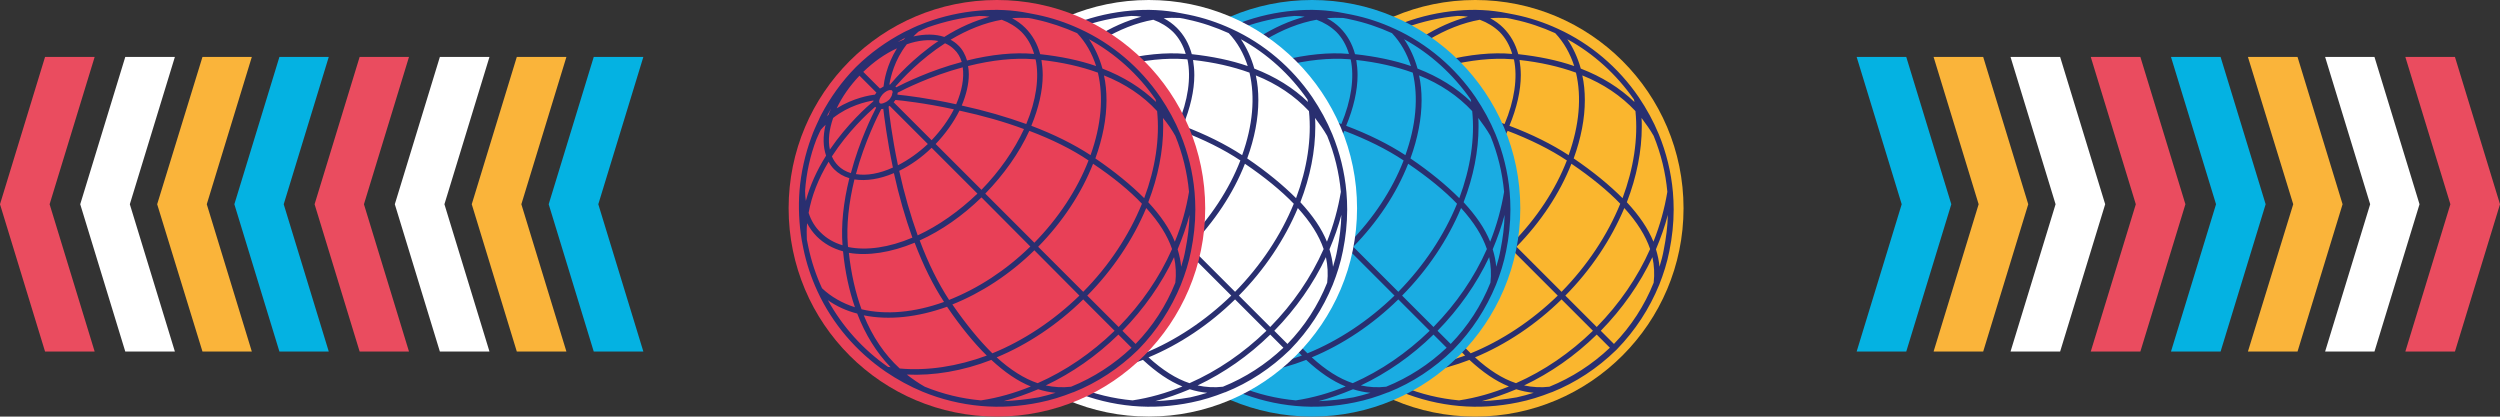 <?xml version="1.0" encoding="utf-8"?>
<!-- Generator: Adobe Illustrator 26.0.1, SVG Export Plug-In . SVG Version: 6.00 Build 0)  -->
<svg version="1.1" id="Layer_1" xmlns="http://www.w3.org/2000/svg" xmlns:xlink="http://www.w3.org/1999/xlink" x="0px" y="0px"
	 viewBox="0 0 987.8 164.6" style="enable-background:new 0 0 987.8 164.6;" xml:space="preserve">
<rect x="0" y="0" width="987.8" height="164.6" fill="#333333" stroke="none"/>
<style type="text/css">
	.st0{fill:#FAB62E;}
	.st1{fill:#292F70;}
	.st2{fill:#1AACE2;}
	.st3{fill:#FFFFFF;}
	.st4{fill:#E84057;}
	.st5{fill:#04B2E2;}
	.st6{fill:#FAB43A;}
	.st7{fill:#EA4C5F;}
</style>
<g>
	<g>
		<path class="st0" d="M582.9,164.6c-45.4,0-82.3-36.8-82.3-82.3c0-45.4,36.8-82.3,82.3-82.3c45.4,0,82.3,36.8,82.3,82.3
			C665.2,127.7,628.3,164.6,582.9,164.6"/>
		<path class="st1" d="M575.9,4.2c-7.2,0.6-14.3,2.2-21.1,4.7c-1.1,0.4-2.2,0.9-3.3,1.3l0.1,0.2c0,0,0,0,0,0l-0.1-0.2
			c-1.2,0.5-2.4,1.1-3.6,1.7h0l0,0c0,0,0,0,0,0h0l-0.7,0.3l0.5,1l-0.5-1l-1.2,0.6c-6.8,3.6-13.1,8.1-18.6,13.5l0,0
			c-0.1,0.1-0.1,0.1-0.2,0.2c-0.1,0.1-0.1,0.1-0.2,0.2l0,0c-5.4,5.5-9.9,11.8-13.5,18.6h0c-0.2,0.4-0.4,0.8-0.6,1.2l1,0.5l-1-0.5
			l-0.3,0.7l1,0.5l-1-0.5c-0.6,1.2-1.1,2.4-1.7,3.7c-0.5,1.1-0.9,2.2-1.3,3.3l1,0.4l-1-0.4c-2.5,6.8-4.1,13.9-4.7,21.1
			c-0.5,6.5-0.2,13.2,0.9,19.7l1.1-0.2l-1.1,0.2c0.2,1,0.4,2.1,0.6,3.1c1.2,5.9,3.1,11.6,5.6,17l0.9-0.4l-0.9,0.4
			c5.9,12.8,15.3,23.8,27,31.8l0.6-0.9l-0.6,0.9c4.6,3.1,9.5,5.8,14.6,7.9c7.3,3,15.1,4.9,22.9,5.6l0.1-1.1l-0.1,1.1
			c7.8,0.7,15.6,0.2,23.3-1.4c4.5-0.9,8.9-2.3,13.2-4l0,0l0,0c0,0,0.1,0,0.1,0l-0.2-0.6v0l0.2,0.6c9.5-3.8,18.1-9.5,25.5-16.7l0,0
			c0.1-0.1,0.2-0.2,0.2-0.2c0,0,0.1-0.1,0.1-0.1l0,0c7.2-7.4,12.8-16,16.7-25.5l-0.8-0.3h0l0.8,0.3c1.7-4.3,3.1-8.7,4-13.3
			c1.1-5.4,1.7-10.9,1.7-16.4c0-2.3-0.1-4.6-0.3-6.9c-0.7-7.9-2.6-15.6-5.6-22.9l-1,0.4l1-0.4c-2.1-5.1-4.8-10-7.9-14.6l-0.9,0.6
			l0.9-0.6c-8-11.7-19-21.1-31.9-27v0c-5.4-2.5-11.1-4.4-17-5.6c-1-0.2-2.1-0.4-3.1-0.6l-0.2,1.1l0.2-1.1
			C589,3.9,582.4,3.6,575.9,4.2 M653.4,53.7c2.9,7.1,4.7,14.5,5.4,22.1c-1.1,6.6-2.9,13.2-5.5,19.7c-2.1-5.2-5.6-10.3-10.5-15.6
			c3.9-10.1,5.9-20.3,5.9-29.9c0-1.1,0-2.3-0.1-3.4C650.3,48.9,652,51.2,653.4,53.7 M544.5,145.6c-6-5.5-10.8-12.6-14.2-21
			c9.9,2,21.2,0.8,32.9-3.4c5.3,7.8,10.6,14.3,15.7,19.3C567.1,144.8,555.3,146.6,544.5,145.6 M507.3,84.2L507.3,84.2z M508.4,84.1
			c1.2-6.7,3.8-13.4,7.9-20.2c0.6,1.1,1.3,2.1,2.2,3c1.6,1.6,3.6,2.8,6,3.5c-2.4,9.7-3.3,18.6-2.7,26.5l0,0c-3.4-1-6.3-2.7-8.6-5
			C511.1,89.8,509.5,87.2,508.4,84.1 M597.5,23.4c0.2,0,0.4,0,0.7,0.1c1.5,7.2,0.2,16.2-3.7,25.5c-7.8-2.8-16.3-5.3-25.5-7.3
			c1.8-4.3,2.8-8.5,2.8-12.3c0-1.1-0.1-2.2-0.3-3.3C581,23.7,589.7,22.8,597.5,23.4 M640.2,80.5C635.1,93,627.1,105,617,115.3
			l-17.8-17.8c9.6-9.8,17.1-21.1,21.7-32.8C628.7,70,635.2,75.3,640.2,80.5 M524.1,97.6l-0.1-0.8c-0.6-7.7,0.3-16.4,2.6-25.9
			c4.6,0.7,10-0.1,15.6-2.5c2,9.1,4.5,17.7,7.3,25.5C540.3,97.8,531.3,99.1,524.1,97.6 M517.7,61.8c6.4-9.9,14.1-17,17.1-19.6
			c0,0,0,0.1,0.1,0.1c0,0,0,0,0,0c0,0,0,0,0,0c0,0,0,0,0.1,0.1c0,0,0.1,0.1,0.2,0.1c-1.6,3.1-6.7,13.4-10,25.9c-2-0.6-3.7-1.6-5-2.9
			C519.1,64.4,518.2,63.2,517.7,61.8 M559.7,16.2c-10.1,6.8-17.1,14.8-19.1,17.2c-0.1,0-0.2,0-0.3,0c0.5-2.9,2-9.7,6.9-15.9
			C551.8,15.9,556.1,15.5,559.7,16.2 M593.6,51c-3.9,8.4-9.7,16.7-16.8,24l-18.1-18.1c3.9-4.1,7.1-8.6,9.4-13.2
			C577.2,45.7,585.8,48.1,593.6,51 M527.2,68.8c3.4-12.7,8.7-23.2,10-25.7c0,0,0.1,0,0.1,0c0.2,0,0.4,0,0.6-0.1c0,0,0.1,0,0.1,0
			c0.4,3.3,1.5,12.3,3.8,23.2C536.5,68.6,531.4,69.5,527.2,68.8 M541.5,37.1c0,0,0,0.1,0,0.2c-0.1,0.2-0.1,0.4-0.2,0.6
			c0,0.1-0.1,0.1-0.1,0.2c-0.1,0.2-0.3,0.4-0.4,0.7c0,0,0,0,0,0c-0.2,0.3-0.4,0.5-0.6,0.7c-0.1,0.1-0.2,0.2-0.3,0.2
			c-0.1,0.1-0.3,0.3-0.4,0.4c0,0,0,0-0.1,0c-0.2,0.1-0.3,0.2-0.5,0.3c0,0-0.1,0-0.1,0c-0.1,0.1-0.3,0.2-0.4,0.2
			c-0.1,0-0.1,0-0.2,0.1c-0.1,0-0.2,0.1-0.3,0.1c-0.1,0-0.2,0-0.3,0.1c0,0-0.1,0-0.1,0c-0.4,0.1-0.8,0-0.9-0.2c0,0,0,0,0,0
			c-0.1-0.1-0.1-0.2-0.2-0.3c0,0,0-0.1,0-0.1c0-0.2,0-0.4,0-0.6c0,0,0,0,0,0c0.1-0.5,0.3-1,0.7-1.6c0,0,0-0.1,0.1-0.1
			c0.2-0.3,0.4-0.6,0.7-0.9v0c0.3-0.3,0.6-0.5,0.8-0.7c0.1,0,0.1-0.1,0.2-0.1c0.5-0.4,1.1-0.6,1.5-0.7c0,0,0.1,0,0.1,0
			c0.2,0,0.4,0,0.5,0c0,0,0.1,0,0.1,0c0.2,0,0.3,0.1,0.4,0.2c0.1,0.1,0.2,0.4,0.2,0.7C541.5,36.7,541.5,36.9,541.5,37.1 M565.9,43.2
			c-2.2,4.3-5.2,8.4-8.8,12.2l-15-15c0.2-0.2,0.3-0.4,0.5-0.6c0.1-0.1,0.1-0.2,0.2-0.3C545.2,39.7,554.4,40.7,565.9,43.2 M540.2,42
			c0.1-0.1,0.2-0.1,0.3-0.2l15.1,15.1c-3.6,3.4-7.7,6.3-11.8,8.4c-2.4-11.5-3.5-20.7-3.7-23.1C540.1,42.1,540.1,42.1,540.2,42
			 M544.2,67.5c4.5-2.2,8.9-5.3,12.8-9.1l18.1,18.1c-7.3,7-15.4,12.7-23.6,16.5C548.7,85.2,546.3,76.6,544.2,67.5 M543.6,37.4
			c0-0.1,0-0.1,0-0.2c0-0.2,0.1-0.4,0.1-0.6c2.5-1.3,13-6.6,25.7-10c0.6,4.2-0.3,9.3-2.6,14.6C555.8,38.8,546.9,37.7,543.6,37.4
			 M538,34.2c-0.3,0.1-0.5,0.3-0.8,0.5c0,0,0,0-0.1,0c-0.2,0.1-0.3,0.2-0.5,0.3l-6.6-6.6c4.1-4,8.7-7.2,13.3-9.3
			C539.3,25.7,538.3,32.2,538,34.2 M535.3,36.6c0,0-0.1,0.1-0.1,0.1c-0.2,0.2-0.3,0.5-0.5,0.7c-2,0.2-8.5,1.3-15.1,5.4
			c2.1-4.5,5.2-8.9,9-12.9L535.3,36.6z M552.3,95c8.6-3.9,16.9-9.7,24.4-17l19.3,19.4c-9.6,9.4-20.7,16.6-32.1,21.1
			C559.6,111.9,555.7,104.1,552.3,95 M565.2,120.3c11.5-4.6,22.7-11.9,32.4-21.4l17.9,17.9c-10.2,9.9-22.1,17.8-34.4,22.8
			C575.9,134.6,570.6,128.1,565.2,120.3 M619.1,63.4c-4.5,11.6-11.9,22.8-21.4,32.5l-19.4-19.4c7.4-7.6,13.4-16.1,17.4-24.8
			C604.6,55.1,612.5,59,619.1,63.4 M568.9,24.5c-12.5,3.3-22.8,8.4-25.9,10c-0.1-0.1-0.1-0.2-0.2-0.2c0,0,0,0,0,0h0
			c0,0-0.1,0-0.1-0.1c2.6-3,9.7-10.7,19.6-17.1c1.4,0.6,2.6,1.4,3.6,2.4C567.4,20.8,568.3,22.5,568.9,24.5 M545.9,15.7
			c-0.8,0.3-1.6,0.6-2.3,0.9c1-0.6,2-1.1,3-1.7C546.3,15.2,546.1,15.5,545.9,15.7 M516.3,45.3c-0.2,0.2-0.5,0.4-0.7,0.6
			c0.5-1,1.1-2,1.7-3C516.9,43.8,516.6,44.5,516.3,45.3 M518.1,46.6c6.2-4.9,13-6.4,15.9-6.9c0,0.1,0,0.2,0,0.3
			c-2.4,2-10.3,9-17.2,19.1C516.1,55.5,516.5,51.2,518.1,46.6 M550.3,95.9c3.4,9,7.3,16.8,11.6,23.4c-11.7,4.2-22.9,5.2-32.6,2.9
			c-2.4-6.6-4.1-14.1-5-22.3C531.8,101.2,540.9,99.8,550.3,95.9 M582.8,141.2c12.3-5.1,24.1-13,34.2-22.9l12.4,12.4
			c-9.1,8.8-19.3,15.8-30.4,20.7C593.6,149.6,588.3,146.2,582.8,141.2 M602.2,152.3c10.5-5,20.1-11.7,28.7-20.1l5.2,5.2
			c-7,6.6-15,11.8-23.9,15.4C608.8,153.2,605.5,153,602.2,152.3 M618.5,116.8c10.1-10.2,18.1-22.2,23.3-34.6
			c5,5.5,8.4,10.9,10.2,16.2c-5,11.3-12.1,21.6-21.1,30.8L618.5,116.8z M647.2,43.4L647.2,43.4L647.2,43.4z M646.2,43.9
			c1.1,10.8-0.7,22.6-5.1,34.4c-5.1-5.1-11.5-10.4-19.3-15.7c2.9-8,4.4-15.8,4.4-23c0-3.4-0.3-6.7-1-9.8
			C633.5,33.1,640.6,37.9,646.2,43.9 M622.7,28.7c2.3,9.7,1.3,20.9-2.9,32.6c-6.6-4.3-14.4-8.2-23.4-11.6c2.9-7,4.5-13.9,4.5-20
			c0-2.1-0.2-4.1-0.5-6C608.6,24.6,616.1,26.3,622.7,28.7 M571,23.9c-0.7-2.3-1.8-4.4-3.5-6c-0.9-0.9-1.9-1.6-3-2.2
			c6.7-4,13.5-6.7,20.2-7.9c3,1.1,5.6,2.7,7.8,4.8c2.3,2.3,4,5.3,5,8.7c0,0,0,0,0,0C589.7,20.6,580.7,21.5,571,23.9 M576,6.3
			c1.4,0,2.7,0.1,4,0.3c-5.9,1.6-11.9,4.2-17.9,8c-3.5-1.2-7.7-1.2-12.2-0.2c0.6-0.6,1.3-1.3,2-1.9c1.2-0.6,2.4-1.2,3.7-1.7
			C562.1,8.5,569,6.9,576,6.3 M548.3,13C548.3,13,548.3,13,548.3,13l-0.1-0.1L548.3,13z M546.8,14.6
			C546.8,14.6,546.8,14.6,546.8,14.6l-0.4-0.8L546.8,14.6z M515.2,46.3C515.2,46.3,515.2,46.3,515.2,46.3l-0.8-0.4L515.2,46.3z
			 M511.5,55c0.5-1.2,1.1-2.4,1.7-3.7c0.6-0.7,1.2-1.3,1.9-2c-1.1,4.6-1,8.7,0.2,12.2c-3.7,5.9-6.4,11.9-8,17.9
			c-0.2-1.3-0.3-2.6-0.3-4C507.5,68.4,509.1,61.5,511.5,55 M508.3,97.6c-0.2-1-0.4-2-0.6-3c-0.1-2.1-0.1-4.3,0.1-6.4
			c1,1.9,2.3,3.7,3.8,5.2c2.8,2.8,6.3,4.8,10.4,5.9c0.8,8.1,2.4,15.5,4.7,22.1c-5-1.6-9.4-4.1-13-7.5
			C511.4,108.7,509.5,103.3,508.3,97.6 M516.1,118.6c3.4,2.4,7.3,4.2,11.6,5.3c3.2,8.3,7.6,15.4,13.2,21.2c-0.3-0.1-0.7-0.1-1-0.1
			C530,138.1,521.8,129.1,516.1,118.6 M554.3,152.8c-2.5-1.4-4.9-3.1-7.1-4.8c10.6,0.5,22.1-1.4,33.4-5.8
			c5.3,4.9,10.4,8.4,15.6,10.5c-6.4,2.6-13,4.5-19.7,5.5C568.9,157.5,561.4,155.7,554.3,152.8 M585.5,158.5
			c4.6-1.2,9.1-2.8,13.6-4.7c2.3,0.7,4.5,1.2,6.9,1.4c-2.2,0.7-4.5,1.3-6.7,1.8C594.7,157.8,590.1,158.3,585.5,158.5 M637.7,135.9
			l-5.2-5.2c8.5-8.7,15.4-18.5,20.4-29.1c0.7,3.3,0.9,6.6,0.5,10.1C649.8,120.7,644.5,128.9,637.7,135.9 M655.7,105.4
			c-0.2-2.3-0.7-4.6-1.4-6.9c1.9-4.5,3.5-9,4.7-13.6c-0.1,4.6-0.7,9.2-1.6,13.7C657,100.9,656.4,103.2,655.7,105.4 M645.6,39.3
			c0.1,0.3,0.1,0.7,0.2,1c-5.8-5.6-12.9-10-21.2-13.2c-1.2-4.3-3-8.2-5.3-11.6C629.7,21.2,638.7,29.4,645.6,39.3 M614.5,13.1
			c3.4,3.6,5.9,8,7.5,13c-6.6-2.3-14-3.8-22.1-4.7c-1.1-4.1-3.1-7.6-5.9-10.4c-1.5-1.5-3.3-2.8-5.2-3.8c2.1-0.2,4.3-0.2,6.4-0.1
			c1,0.2,2,0.3,3,0.6C603.9,8.9,609.4,10.8,614.5,13.1"/>
		<path class="st2" d="M518.4,164.6c-45.4,0-82.3-36.8-82.3-82.3c0-45.4,36.8-82.3,82.3-82.3c45.4,0,82.3,36.8,82.3,82.3
			C600.7,127.7,563.8,164.6,518.4,164.6"/>
		<path class="st1" d="M511.4,4.2c-7.2,0.6-14.3,2.2-21.1,4.7c-1.1,0.4-2.2,0.9-3.3,1.3l0.1,0.2c0,0,0,0,0,0l-0.1-0.2
			c-1.2,0.5-2.4,1.1-3.6,1.7h0l0,0c0,0,0,0,0,0h0l-0.7,0.3l0.5,1l-0.5-1l-1.2,0.6h0c-6.8,3.6-13.1,8.1-18.6,13.5l0,0
			c-0.1,0.1-0.1,0.1-0.2,0.2c-0.1,0.1-0.1,0.1-0.2,0.2l0,0c-5.4,5.5-9.9,11.8-13.5,18.6h0c-0.2,0.4-0.4,0.8-0.6,1.2l1,0.5l-1-0.5
			l-0.3,0.7l1,0.5l-1-0.5c-0.6,1.2-1.1,2.4-1.7,3.7c-0.5,1.1-0.9,2.2-1.3,3.3l1,0.4l-1-0.4c-2.5,6.8-4.1,13.9-4.7,21.1
			c-0.5,6.5-0.2,13.2,0.9,19.7l1.1-0.2l-1.1,0.2c0.2,1,0.4,2.1,0.6,3.1c1.2,5.9,3.1,11.6,5.6,17l0.9-0.4l-0.9,0.4
			c5.9,12.8,15.3,23.8,27,31.8l0.6-0.9l-0.6,0.9c4.6,3.1,9.5,5.8,14.6,7.9c7.3,3,15.1,4.9,22.9,5.6l0.1-1.1l-0.1,1.1
			c7.8,0.7,15.6,0.2,23.3-1.4c4.5-0.9,8.9-2.3,13.2-4l0,0l0,0c0,0,0.1,0,0.1,0l-0.2-0.6v0l0.2,0.6c9.5-3.8,18.1-9.5,25.5-16.7l0,0
			c0.1-0.1,0.2-0.2,0.2-0.2c0,0,0.1-0.1,0.1-0.1l0,0c7.2-7.4,12.8-16,16.7-25.5l-0.8-0.3h0l0.8,0.3c1.7-4.3,3.1-8.7,4-13.3
			c1.1-5.4,1.7-10.9,1.7-16.4c0-2.3-0.1-4.6-0.3-6.9c-0.7-7.9-2.6-15.6-5.6-22.9l-1,0.4l1-0.4c-2.1-5.1-4.8-10-7.9-14.6l-0.9,0.6
			l0.9-0.6c-8-11.7-19-21.1-31.9-27v0c-5.4-2.5-11.1-4.4-17-5.6c-1-0.2-2.1-0.4-3.1-0.6l-0.2,1.1l0.2-1.1
			C524.5,3.9,517.9,3.6,511.4,4.2 M588.9,53.7c2.9,7.1,4.7,14.5,5.4,22.1c-1.1,6.6-2.9,13.2-5.5,19.7c-2.1-5.2-5.6-10.3-10.5-15.6
			c3.9-10.1,5.9-20.3,5.9-29.9c0-1.1,0-2.3-0.1-3.4C585.8,48.9,587.5,51.2,588.9,53.7 M480,145.6c-6-5.5-10.8-12.6-14.2-21
			c9.9,2,21.2,0.8,32.9-3.4c5.3,7.8,10.6,14.3,15.7,19.3C502.6,144.8,490.8,146.6,480,145.6 M442.8,84.2L442.8,84.2z M443.9,84.1
			c1.2-6.7,3.8-13.4,7.9-20.2c0.6,1.1,1.3,2.1,2.2,3c1.6,1.6,3.6,2.8,6,3.5c-2.4,9.7-3.3,18.6-2.7,26.5l0,0c-3.4-1-6.3-2.7-8.6-5
			C446.6,89.8,445,87.2,443.9,84.1 M533,23.4c0.2,0,0.4,0,0.7,0.1c1.5,7.2,0.2,16.2-3.7,25.5c-7.8-2.8-16.3-5.3-25.5-7.3
			c1.8-4.3,2.8-8.5,2.8-12.3c0-1.1-0.1-2.2-0.3-3.3C516.5,23.7,525.2,22.8,533,23.4 M575.7,80.5c-5.1,12.5-13.1,24.5-23.2,34.8
			l-17.8-17.8c9.6-9.8,17.1-21.1,21.7-32.8C564.2,70,570.7,75.3,575.7,80.5 M459.6,97.6l-0.1-0.8c-0.6-7.7,0.3-16.4,2.6-25.9
			c4.6,0.7,10-0.1,15.6-2.5c2,9.1,4.5,17.7,7.3,25.5C475.8,97.8,466.8,99.1,459.6,97.6 M453.2,61.8c6.4-9.9,14.1-17,17.1-19.6
			c0,0,0,0.1,0.1,0.1c0,0,0,0,0,0c0,0,0,0,0,0c0,0,0,0,0.1,0.1c0,0,0.1,0.1,0.2,0.1c-1.6,3.1-6.7,13.4-10,25.9c-2-0.6-3.7-1.6-5-2.9
			C454.6,64.4,453.8,63.2,453.2,61.8 M495.2,16.2c-10.1,6.8-17.1,14.8-19.1,17.2c-0.1,0-0.2,0-0.3,0c0.5-2.9,2-9.7,6.9-15.9
			C487.3,15.9,491.6,15.5,495.2,16.2 M529.1,51c-3.9,8.4-9.7,16.7-16.8,24l-18.1-18.1c3.9-4.1,7.1-8.6,9.4-13.2
			C512.7,45.7,521.3,48.1,529.1,51 M462.7,68.8c3.4-12.7,8.7-23.2,10-25.7c0,0,0.1,0,0.1,0c0.2,0,0.4,0,0.6-0.1c0,0,0.1,0,0.1,0
			c0.4,3.3,1.5,12.3,3.8,23.2C472,68.6,466.9,69.5,462.7,68.8 M477,37.1c0,0,0,0.1,0,0.2c-0.1,0.2-0.1,0.4-0.2,0.6
			c0,0.1-0.1,0.1-0.1,0.2c-0.1,0.2-0.3,0.4-0.4,0.7c0,0,0,0,0,0c-0.2,0.3-0.4,0.5-0.6,0.7c-0.1,0.1-0.2,0.2-0.3,0.2
			c-0.1,0.1-0.3,0.3-0.4,0.4c0,0,0,0-0.1,0c-0.2,0.1-0.3,0.2-0.5,0.3c0,0-0.1,0-0.1,0c-0.1,0.1-0.3,0.2-0.4,0.2
			c-0.1,0-0.1,0-0.2,0.1c-0.1,0-0.2,0.1-0.3,0.1c-0.1,0-0.2,0-0.3,0.1c0,0-0.1,0-0.1,0c-0.4,0.1-0.8,0-0.9-0.2c0,0,0,0,0,0
			c-0.1-0.1-0.1-0.2-0.2-0.3c0,0,0-0.1,0-0.1c0-0.2,0-0.4,0-0.6c0,0,0,0,0,0c0.1-0.5,0.3-1,0.7-1.6c0,0,0-0.1,0.1-0.1
			c0.2-0.3,0.4-0.6,0.7-0.9v0c0.3-0.3,0.6-0.5,0.8-0.7c0.1,0,0.1-0.1,0.2-0.1c0.5-0.4,1.1-0.6,1.5-0.7c0,0,0.1,0,0.1,0
			c0.2,0,0.4,0,0.5,0c0,0,0.1,0,0.1,0c0.2,0,0.3,0.1,0.4,0.2c0.1,0.1,0.2,0.4,0.2,0.7C477,36.7,477,36.9,477,37.1 M501.4,43.2
			c-2.2,4.3-5.2,8.4-8.8,12.2l-15-15c0.2-0.2,0.3-0.4,0.5-0.6c0.1-0.1,0.1-0.2,0.2-0.3C480.7,39.7,489.9,40.7,501.4,43.2 M475.7,42
			c0.1-0.1,0.2-0.1,0.3-0.2l15.1,15.1c-3.6,3.4-7.7,6.3-11.8,8.4c-2.4-11.5-3.5-20.7-3.7-23.1C475.6,42.1,475.6,42.1,475.7,42
			 M479.7,67.5c4.5-2.2,8.9-5.3,12.8-9.1l18.1,18.1c-7.3,7-15.4,12.7-23.6,16.5C484.2,85.2,481.8,76.6,479.7,67.5 M479.1,37.4
			c0-0.1,0-0.1,0-0.2c0-0.2,0.1-0.4,0.1-0.6c2.5-1.3,13-6.6,25.7-10c0.6,4.2-0.3,9.3-2.6,14.6C491.3,38.8,482.4,37.7,479.1,37.4
			 M473.5,34.2c-0.3,0.1-0.5,0.3-0.8,0.5c0,0,0,0-0.1,0c-0.2,0.1-0.3,0.2-0.5,0.3l-6.6-6.6c4.1-4,8.7-7.2,13.3-9.3
			C474.8,25.7,473.8,32.2,473.5,34.2 M470.8,36.6c0,0-0.1,0.1-0.1,0.1c-0.2,0.2-0.3,0.5-0.5,0.7c-2,0.2-8.5,1.3-15.1,5.4
			c2.1-4.5,5.2-8.9,9-12.9L470.8,36.6z M487.8,95c8.6-3.9,16.9-9.7,24.4-17l19.3,19.4c-9.6,9.4-20.7,16.6-32.1,21.1
			C495.1,111.9,491.2,104.1,487.8,95 M500.7,120.3c11.5-4.6,22.7-11.9,32.4-21.4l17.9,17.9c-10.2,9.9-22.1,17.8-34.4,22.8
			C511.4,134.6,506.1,128.1,500.7,120.3 M554.6,63.4c-4.5,11.6-11.9,22.8-21.4,32.5l-19.4-19.4c7.4-7.6,13.4-16.1,17.4-24.8
			C540.1,55.1,548,59,554.6,63.4 M504.4,24.5c-12.5,3.3-22.8,8.4-25.9,10c-0.1-0.1-0.1-0.2-0.2-0.2c0,0,0,0,0,0h0c0,0-0.1,0-0.1-0.1
			c2.6-3,9.7-10.7,19.6-17.1c1.4,0.6,2.6,1.4,3.6,2.4C502.9,20.8,503.8,22.5,504.4,24.5 M481.4,15.7c-0.8,0.3-1.6,0.6-2.3,0.9
			c1-0.6,2-1.1,3-1.7C481.8,15.2,481.6,15.5,481.4,15.7 M451.8,45.3c-0.2,0.2-0.5,0.4-0.7,0.6c0.5-1,1.1-2,1.7-3
			C452.4,43.8,452.1,44.5,451.8,45.3 M453.6,46.6c6.2-4.9,13-6.4,15.9-6.9c0,0.1,0,0.2,0,0.3c-2.4,2-10.3,9-17.2,19.1
			C451.6,55.5,452,51.2,453.6,46.6 M485.8,95.9c3.4,9,7.3,16.8,11.6,23.4c-11.7,4.2-22.9,5.2-32.6,2.9c-2.4-6.6-4.1-14.1-5-22.3
			C467.3,101.2,476.4,99.8,485.8,95.9 M518.3,141.2c12.3-5.1,24.1-13,34.2-22.9l12.4,12.4c-9.1,8.8-19.3,15.8-30.4,20.7
			C529.1,149.6,523.8,146.2,518.3,141.2 M537.7,152.3c10.5-5,20.1-11.7,28.7-20.1l5.2,5.2c-7,6.6-15,11.8-23.9,15.4
			C544.3,153.2,541,153,537.7,152.3 M554,116.8c10.1-10.2,18.1-22.2,23.3-34.6c5,5.5,8.4,10.9,10.2,16.2
			c-5,11.3-12.1,21.6-21.1,30.8L554,116.8z M582.7,43.4L582.7,43.4L582.7,43.4z M581.7,43.9c1.1,10.8-0.7,22.6-5.1,34.4
			c-5.1-5.1-11.5-10.4-19.3-15.7c2.9-8,4.4-15.8,4.4-23c0-3.4-0.3-6.7-1-9.8C569,33.1,576.1,37.9,581.7,43.9 M558.2,28.7
			c2.3,9.7,1.3,20.9-2.9,32.6c-6.6-4.3-14.4-8.2-23.4-11.6c2.9-7,4.5-13.9,4.5-20c0-2.1-0.2-4.1-0.5-6
			C544.1,24.6,551.6,26.3,558.2,28.7 M506.5,23.9c-0.7-2.3-1.8-4.4-3.5-6c-0.9-0.9-1.9-1.6-3-2.2c6.7-4,13.5-6.7,20.2-7.9
			c3,1.1,5.6,2.7,7.8,4.8c2.3,2.3,4,5.3,5,8.7c0,0,0,0,0,0C525.2,20.6,516.2,21.5,506.5,23.9 M511.5,6.3c1.4,0,2.7,0.1,4,0.3
			c-5.9,1.6-11.9,4.2-17.9,8c-3.5-1.2-7.7-1.2-12.2-0.2c0.6-0.6,1.3-1.3,2-1.9c1.2-0.6,2.4-1.2,3.7-1.7
			C497.6,8.5,504.5,6.9,511.5,6.3 M483.8,13C483.8,13,483.8,13,483.8,13l-0.1-0.1L483.8,13z M482.4,14.6
			C482.4,14.6,482.3,14.6,482.4,14.6l-0.4-0.8L482.4,14.6z M450.7,46.3C450.7,46.3,450.7,46.3,450.7,46.3l-0.8-0.4L450.7,46.3z
			 M447,55c0.5-1.2,1.1-2.4,1.7-3.7c0.6-0.7,1.2-1.3,1.9-2c-1.1,4.6-1,8.7,0.2,12.2c-3.7,5.9-6.4,11.9-8,17.9
			c-0.2-1.3-0.3-2.6-0.3-4C443,68.4,444.6,61.5,447,55 M443.8,97.6c-0.2-1-0.4-2-0.6-3c-0.1-2.1-0.1-4.3,0.1-6.4
			c1,1.9,2.3,3.7,3.8,5.2c2.8,2.8,6.3,4.8,10.4,5.9c0.8,8.1,2.4,15.5,4.7,22.1c-5-1.6-9.4-4.1-13-7.5
			C446.9,108.7,445,103.3,443.8,97.6 M451.6,118.6c3.4,2.4,7.3,4.2,11.6,5.3c3.2,8.3,7.6,15.4,13.2,21.2c-0.3-0.1-0.7-0.1-1-0.1
			C465.5,138.1,457.3,129.1,451.6,118.6 M489.8,152.8c-2.5-1.4-4.9-3.1-7.1-4.8c10.6,0.5,22.1-1.4,33.4-5.8
			c5.3,4.9,10.4,8.4,15.6,10.5c-6.4,2.6-13,4.5-19.7,5.5C504.4,157.5,496.9,155.7,489.8,152.8 M521,158.5c4.6-1.2,9.1-2.8,13.6-4.7
			c2.3,0.7,4.5,1.2,6.9,1.4c-2.2,0.7-4.5,1.3-6.7,1.8C530.2,157.8,525.6,158.3,521,158.5 M573.2,135.9l-5.2-5.2
			c8.5-8.7,15.4-18.5,20.4-29.1c0.7,3.3,0.9,6.6,0.5,10.1C585.3,120.7,580,128.9,573.2,135.9 M591.2,105.4c-0.2-2.3-0.7-4.6-1.4-6.9
			c1.9-4.5,3.5-9,4.7-13.6c-0.1,4.6-0.7,9.2-1.6,13.7C592.5,100.9,591.9,103.2,591.2,105.4 M581.1,39.3c0.1,0.3,0.1,0.7,0.2,1
			c-5.8-5.6-12.9-10-21.2-13.2c-1.2-4.3-3-8.2-5.3-11.6C565.2,21.2,574.2,29.4,581.1,39.3 M550,13.1c3.4,3.6,5.9,8,7.5,13
			c-6.6-2.3-14-3.8-22.1-4.7c-1.1-4.1-3.1-7.6-5.9-10.4c-1.5-1.5-3.3-2.8-5.2-3.8c2.1-0.2,4.3-0.2,6.4-0.1c1,0.2,2,0.3,3,0.6
			C539.4,8.9,544.9,10.8,550,13.1"/>
		<path class="st3" d="M453.9,164.6c-45.4,0-82.3-36.8-82.3-82.3c0-45.4,36.8-82.3,82.3-82.3c45.4,0,82.3,36.8,82.3,82.3
			C536.2,127.7,499.3,164.6,453.9,164.6"/>
		<path class="st1" d="M446.9,4.2c-7.2,0.6-14.3,2.2-21.1,4.7c-1.1,0.4-2.2,0.9-3.3,1.3l0.1,0.2c0,0,0,0,0,0l-0.1-0.2
			c-1.2,0.5-2.4,1.1-3.6,1.7h0l0,0c0,0,0,0,0,0h0l-0.7,0.3l0.5,1l-0.5-1l-1.2,0.6h0c-6.8,3.6-13.1,8.1-18.6,13.5l0,0
			c-0.1,0.1-0.1,0.1-0.2,0.2c-0.1,0.1-0.1,0.1-0.2,0.2l0,0c-5.4,5.5-9.9,11.8-13.5,18.6h0c-0.2,0.4-0.4,0.8-0.6,1.2l1,0.5l-1-0.5
			l-0.3,0.7l1,0.5l-1-0.5c-0.6,1.2-1.1,2.4-1.7,3.7c-0.5,1.1-0.9,2.2-1.3,3.3l1,0.4l-1-0.4c-2.5,6.8-4.1,13.9-4.7,21.1
			c-0.5,6.5-0.2,13.2,0.9,19.7l1.1-0.2l-1.1,0.2c0.2,1,0.4,2.1,0.6,3.1c1.2,5.9,3.1,11.6,5.6,17l0.9-0.4l-0.9,0.4
			c5.9,12.8,15.3,23.8,27,31.8l0.6-0.9l-0.6,0.9c4.6,3.1,9.5,5.8,14.6,7.9c7.3,3,15.1,4.9,22.9,5.6l0.1-1.1l-0.1,1.1
			c7.8,0.7,15.6,0.2,23.3-1.4c4.5-0.9,8.9-2.3,13.2-4l0,0l0,0c0,0,0.1,0,0.1,0l-0.2-0.6v0l0.2,0.6c9.5-3.8,18.1-9.5,25.5-16.7l0,0
			c0.1-0.1,0.2-0.2,0.2-0.2c0,0,0.1-0.1,0.1-0.1l0,0c7.2-7.4,12.8-16,16.7-25.5l-0.8-0.3h0l0.8,0.3c1.7-4.3,3.1-8.7,4-13.3
			c1.1-5.4,1.7-10.9,1.7-16.4c0-2.3-0.1-4.6-0.3-6.9c-0.7-7.9-2.6-15.6-5.6-22.9l-1,0.4l1-0.4c-2.1-5.1-4.8-10-7.9-14.6l-0.9,0.6
			l0.9-0.6c-8-11.7-19-21.1-31.9-27l0,0c-5.4-2.5-11.1-4.4-17-5.6c-1-0.2-2.1-0.4-3.1-0.6l-0.2,1.1l0.2-1.1
			C460,3.9,453.4,3.6,446.9,4.2 M524.4,53.7c2.9,7.1,4.7,14.5,5.4,22.1c-1.1,6.6-2.9,13.2-5.5,19.7c-2.1-5.2-5.6-10.3-10.5-15.6
			c3.9-10.1,5.9-20.3,5.9-29.9c0-1.1,0-2.3-0.1-3.4C521.3,48.9,523,51.2,524.4,53.7 M415.5,145.6c-6-5.5-10.8-12.6-14.2-21
			c9.9,2,21.2,0.8,32.9-3.4c5.3,7.8,10.6,14.3,15.7,19.3C438.1,144.8,426.3,146.6,415.5,145.6 M378.3,84.2L378.3,84.2z M379.4,84.1
			c1.2-6.7,3.8-13.4,7.9-20.2c0.6,1.1,1.3,2.1,2.2,3c1.6,1.6,3.6,2.8,6,3.5c-2.4,9.7-3.3,18.6-2.7,26.5l0,0c-3.4-1-6.3-2.7-8.6-5
			C382.1,89.8,380.5,87.2,379.4,84.1 M468.5,23.4c0.2,0,0.4,0,0.7,0.1c1.5,7.2,0.2,16.2-3.7,25.5c-7.8-2.8-16.3-5.3-25.5-7.3
			c1.8-4.3,2.8-8.5,2.8-12.3c0-1.1-0.1-2.2-0.3-3.3C452,23.7,460.7,22.8,468.5,23.4 M511.2,80.5C506.1,93,498.1,105,488,115.3
			l-17.8-17.8c9.6-9.8,17.1-21.1,21.7-32.8C499.7,70,506.2,75.3,511.2,80.5 M395.1,97.6l-0.1-0.8c-0.6-7.7,0.3-16.4,2.6-25.9
			c4.6,0.7,10-0.1,15.6-2.5c2,9.1,4.5,17.7,7.3,25.5C411.3,97.8,402.3,99.1,395.1,97.6 M388.7,61.8c6.4-9.9,14.1-17,17.1-19.6
			c0,0,0,0.1,0.1,0.1c0,0,0,0,0,0c0,0,0,0,0,0c0,0,0,0,0.1,0.1c0,0,0.1,0.1,0.2,0.1c-1.6,3.1-6.7,13.4-10,25.9c-2-0.6-3.7-1.6-5-2.9
			C390.1,64.4,389.3,63.2,388.7,61.8 M430.7,16.2c-10.1,6.8-17.1,14.8-19.1,17.2c-0.1,0-0.2,0-0.3,0c0.5-2.9,2-9.7,6.9-15.9
			C422.8,15.9,427.1,15.5,430.7,16.2 M464.6,51c-3.9,8.4-9.7,16.7-16.8,24l-18.1-18.1c3.9-4.1,7.1-8.6,9.4-13.2
			C448.2,45.7,456.8,48.1,464.6,51 M398.2,68.8c3.4-12.7,8.7-23.2,10-25.7c0,0,0.1,0,0.1,0c0.2,0,0.4,0,0.6-0.1c0,0,0.1,0,0.1,0
			c0.4,3.3,1.5,12.3,3.8,23.2C407.5,68.6,402.4,69.5,398.2,68.8 M412.5,37.1c0,0,0,0.1-0.1,0.2c-0.1,0.2-0.1,0.4-0.2,0.6
			c0,0.1-0.1,0.1-0.1,0.2c-0.1,0.2-0.3,0.4-0.4,0.7c0,0,0,0,0,0c-0.2,0.3-0.4,0.5-0.6,0.7c-0.1,0.1-0.2,0.2-0.3,0.2
			c-0.1,0.1-0.3,0.3-0.4,0.4c0,0,0,0-0.1,0c-0.2,0.1-0.3,0.2-0.5,0.3c0,0-0.1,0-0.1,0c-0.1,0.1-0.3,0.2-0.4,0.2
			c-0.1,0-0.1,0-0.2,0.1c-0.1,0-0.2,0.1-0.3,0.1c-0.1,0-0.2,0-0.3,0.1c0,0-0.1,0-0.1,0c-0.4,0.1-0.8,0-0.9-0.2c0,0,0,0,0,0
			c-0.1-0.1-0.1-0.2-0.2-0.3c0,0,0-0.1,0-0.1c0-0.2,0-0.4,0-0.6c0,0,0,0,0,0c0.1-0.5,0.3-1,0.7-1.6c0,0,0-0.1,0.1-0.1
			c0.2-0.3,0.4-0.6,0.7-0.9v0c0.3-0.3,0.6-0.5,0.8-0.7c0.1,0,0.1-0.1,0.2-0.1c0.5-0.4,1.1-0.6,1.5-0.7c0,0,0.1,0,0.1,0
			c0.2,0,0.4,0,0.5,0c0,0,0.1,0,0.1,0c0.2,0,0.3,0.1,0.4,0.2c0.1,0.1,0.2,0.4,0.2,0.7C412.5,36.7,412.5,36.9,412.5,37.1 M436.9,43.2
			c-2.2,4.3-5.2,8.4-8.8,12.2l-15-15c0.2-0.2,0.3-0.4,0.5-0.6c0.1-0.1,0.1-0.2,0.2-0.3C416.2,39.7,425.4,40.7,436.9,43.2 M411.2,42
			c0.1-0.1,0.2-0.1,0.3-0.2l15.1,15.1c-3.6,3.4-7.7,6.3-11.8,8.4c-2.4-11.5-3.5-20.7-3.7-23.1C411.1,42.1,411.1,42.1,411.2,42
			 M415.2,67.5c4.5-2.2,8.9-5.3,12.8-9.1l18.1,18.1c-7.3,7-15.4,12.7-23.6,16.5C419.7,85.2,417.3,76.6,415.2,67.5 M414.6,37.4
			c0-0.1,0-0.1,0-0.2c0-0.2,0.1-0.4,0.1-0.6c2.5-1.3,13-6.6,25.7-10c0.6,4.2-0.3,9.3-2.6,14.6C426.8,38.8,417.9,37.7,414.6,37.4
			 M409,34.2c-0.3,0.1-0.5,0.3-0.8,0.5c0,0,0,0-0.1,0c-0.2,0.1-0.3,0.2-0.5,0.3l-6.6-6.6c4.1-4,8.7-7.2,13.3-9.3
			C410.3,25.7,409.3,32.2,409,34.2 M406.3,36.6c0,0-0.1,0.1-0.1,0.1c-0.2,0.2-0.3,0.5-0.5,0.7c-2,0.2-8.5,1.3-15.1,5.4
			c2.1-4.5,5.2-8.9,9-12.9L406.3,36.6z M423.3,95c8.6-3.9,16.9-9.7,24.4-17l19.3,19.4c-9.6,9.4-20.7,16.6-32.1,21.1
			C430.6,111.9,426.7,104.1,423.3,95 M436.2,120.3c11.5-4.6,22.7-11.9,32.4-21.4l17.9,17.9c-10.2,9.9-22.1,17.8-34.4,22.8
			C446.9,134.6,441.6,128.1,436.2,120.3 M490.1,63.4c-4.5,11.6-11.9,22.8-21.4,32.5l-19.4-19.4c7.4-7.6,13.4-16.1,17.4-24.8
			C475.6,55.1,483.5,59,490.1,63.4 M439.9,24.5c-12.5,3.3-22.8,8.4-25.9,10c-0.1-0.1-0.1-0.2-0.2-0.2c0,0,0,0,0,0h0
			c0,0-0.1,0-0.1-0.1c2.6-3,9.7-10.7,19.6-17.1c1.4,0.6,2.6,1.4,3.6,2.4C438.4,20.8,439.3,22.5,439.9,24.5 M416.9,15.7
			c-0.8,0.3-1.6,0.6-2.3,0.9c1-0.6,2-1.1,3-1.7C417.3,15.2,417.1,15.5,416.9,15.7 M387.3,45.3c-0.2,0.2-0.5,0.4-0.7,0.6
			c0.5-1,1.1-2,1.7-3C387.9,43.8,387.6,44.5,387.3,45.3 M389.1,46.6c6.2-4.9,13-6.4,15.9-6.9c0,0.1,0,0.2,0,0.3
			c-2.4,2-10.3,9-17.2,19.1C387.1,55.5,387.5,51.2,389.1,46.6 M421.3,95.9c3.4,9,7.3,16.8,11.6,23.4c-11.7,4.2-22.9,5.2-32.6,2.9
			c-2.4-6.6-4.1-14.1-5-22.3C402.8,101.2,411.9,99.8,421.3,95.9 M453.8,141.2c12.3-5.1,24.1-13,34.2-22.9l12.4,12.4
			c-9.1,8.8-19.3,15.8-30.4,20.7C464.6,149.6,459.3,146.2,453.8,141.2 M473.2,152.3c10.5-5,20.1-11.7,28.7-20.1l5.2,5.2
			c-7,6.6-15,11.8-23.9,15.4C479.8,153.2,476.5,153,473.2,152.3 M489.5,116.8c10.1-10.2,18.1-22.2,23.3-34.6
			c5,5.5,8.4,10.9,10.2,16.2c-5,11.3-12.1,21.6-21.1,30.8L489.5,116.8z M518.2,43.4L518.2,43.4L518.2,43.4z M517.2,43.9
			c1.1,10.8-0.7,22.6-5.1,34.4c-5.1-5.1-11.5-10.4-19.3-15.7c2.9-8,4.4-15.8,4.4-23c0-3.4-0.3-6.7-1-9.8
			C504.5,33.1,511.6,37.9,517.2,43.9 M493.7,28.7c2.3,9.7,1.3,20.9-2.9,32.6c-6.6-4.3-14.4-8.2-23.4-11.6c2.9-7,4.5-13.9,4.5-20
			c0-2.1-0.2-4.1-0.5-6C479.6,24.6,487.1,26.3,493.7,28.7 M442,23.9c-0.7-2.3-1.8-4.4-3.5-6c-0.9-0.9-1.9-1.6-3-2.2
			c6.7-4,13.5-6.7,20.2-7.9c3,1.1,5.6,2.7,7.8,4.8c2.3,2.3,4,5.3,5,8.7c0,0,0,0,0,0C460.7,20.6,451.7,21.5,442,23.9 M447,6.3
			c1.4,0,2.7,0.1,4,0.3c-5.9,1.6-11.9,4.2-17.9,8c-3.5-1.2-7.7-1.2-12.2-0.2c0.6-0.6,1.3-1.3,2-1.9c1.2-0.6,2.4-1.2,3.7-1.7
			C433.1,8.5,440,6.9,447,6.3 M419.3,13C419.3,13,419.3,13,419.3,13l-0.1-0.1L419.3,13z M417.9,14.6
			C417.9,14.6,417.8,14.6,417.9,14.6l-0.4-0.8L417.9,14.6z M386.2,46.3C386.2,46.3,386.2,46.3,386.2,46.3l-0.8-0.4L386.2,46.3z
			 M382.5,55c0.5-1.2,1.1-2.4,1.7-3.7c0.6-0.7,1.2-1.3,1.9-2c-1.1,4.6-1,8.7,0.2,12.2c-3.7,5.9-6.4,11.9-8,17.9
			c-0.2-1.3-0.3-2.6-0.3-4C378.5,68.4,380.1,61.5,382.5,55 M379.3,97.6c-0.2-1-0.4-2-0.6-3c-0.1-2.1-0.1-4.3,0.1-6.4
			c1,1.9,2.3,3.7,3.8,5.2c2.8,2.8,6.3,4.8,10.4,5.9c0.8,8.1,2.4,15.5,4.7,22.1c-5-1.6-9.4-4.1-13-7.5
			C382.4,108.7,380.5,103.3,379.3,97.6 M387.1,118.6c3.4,2.4,7.3,4.2,11.6,5.3c3.2,8.3,7.6,15.4,13.2,21.2c-0.3-0.1-0.7-0.1-1-0.1
			C401,138.1,392.8,129.1,387.1,118.6 M425.3,152.8c-2.5-1.4-4.9-3.1-7.1-4.8c10.6,0.5,22.1-1.4,33.4-5.8
			c5.3,4.9,10.4,8.4,15.6,10.5c-6.4,2.6-13,4.5-19.7,5.5C439.9,157.5,432.4,155.7,425.3,152.8 M456.5,158.5
			c4.6-1.2,9.1-2.8,13.6-4.7c2.3,0.7,4.5,1.2,6.9,1.4c-2.2,0.7-4.5,1.3-6.7,1.8C465.7,157.8,461.1,158.3,456.5,158.5 M508.7,135.9
			l-5.2-5.2c8.5-8.7,15.4-18.5,20.4-29.1c0.7,3.3,0.9,6.6,0.5,10.1C520.8,120.7,515.5,128.9,508.7,135.9 M526.7,105.4
			c-0.2-2.3-0.7-4.6-1.4-6.9c1.9-4.5,3.5-9,4.7-13.6c-0.1,4.6-0.7,9.2-1.6,13.7C528,100.9,527.4,103.2,526.7,105.4 M516.6,39.3
			c0.1,0.3,0.1,0.7,0.2,1c-5.8-5.6-12.9-10-21.2-13.2c-1.2-4.3-3-8.2-5.3-11.6C500.7,21.2,509.7,29.4,516.6,39.3 M485.5,13.1
			c3.4,3.6,5.9,8,7.5,13c-6.6-2.3-14-3.8-22.1-4.7c-1.1-4.1-3.1-7.6-5.9-10.4c-1.5-1.5-3.3-2.8-5.2-3.8c2.1-0.2,4.3-0.2,6.4-0.1
			c1,0.2,2,0.3,3,0.6C474.9,8.9,480.4,10.8,485.5,13.1"/>
		<path class="st4" d="M393.9,164.6c-45.4,0-82.3-36.8-82.3-82.3c0-45.4,36.8-82.3,82.3-82.3c45.4,0,82.3,36.8,82.3,82.3
			C476.2,127.7,439.4,164.6,393.9,164.6"/>
		<path class="st1" d="M386.9,4.2c-7.2,0.6-14.3,2.2-21.1,4.7c-1.1,0.4-2.2,0.9-3.3,1.3l0.1,0.2c0,0,0,0,0,0l-0.1-0.2
			c-1.2,0.5-2.4,1.1-3.6,1.7h0l0,0c0,0,0,0,0,0h0l-0.7,0.3l0.5,1l-0.5-1l-1.2,0.6h0c-6.8,3.6-13.1,8.1-18.6,13.5l0,0
			c-0.1,0.1-0.1,0.1-0.2,0.2c-0.1,0.1-0.1,0.1-0.2,0.2l0,0c-5.4,5.5-9.9,11.8-13.5,18.6h0c-0.2,0.4-0.4,0.8-0.6,1.2l1,0.5l-1-0.5
			l-0.3,0.7l1,0.5l-1-0.5c-0.6,1.2-1.1,2.4-1.7,3.7c-0.5,1.1-0.9,2.2-1.3,3.3l1,0.4l-1-0.4c-2.5,6.8-4.1,13.9-4.7,21.1
			c-0.5,6.5-0.2,13.2,0.9,19.7l1.1-0.2l-1.1,0.2c0.2,1,0.4,2.1,0.6,3.1c1.2,5.9,3.1,11.6,5.6,17l0.9-0.4l-0.9,0.4
			c5.9,12.8,15.3,23.8,27,31.8l0.6-0.9l-0.6,0.9c4.6,3.1,9.5,5.8,14.6,7.9c7.3,3,15.1,4.9,22.9,5.6l0.1-1.1l-0.1,1.1
			c7.8,0.7,15.6,0.2,23.3-1.4c4.5-0.9,8.9-2.3,13.2-4l0,0l0,0c0,0,0.1,0,0.1,0l-0.2-0.6v0l0.2,0.6c9.5-3.8,18.1-9.5,25.5-16.7l0,0
			c0.1-0.1,0.1-0.2,0.2-0.2c0,0,0.1-0.1,0.1-0.1l0,0c7.2-7.4,12.8-16,16.7-25.5l-0.8-0.3h0l0.8,0.3c1.7-4.3,3.1-8.7,4-13.3
			c1.1-5.4,1.7-10.9,1.7-16.4c0-2.3-0.1-4.6-0.3-6.9c-0.7-7.9-2.6-15.6-5.6-22.9l-1,0.4l1-0.4c-2.1-5.1-4.8-10-7.9-14.6l-0.9,0.6
			l0.9-0.6c-8-11.7-19-21.1-31.9-27v0c-5.4-2.5-11.1-4.4-17-5.6c-1-0.2-2.1-0.4-3.1-0.6l-0.2,1.1l0.2-1.1
			C400.1,3.9,393.5,3.6,386.9,4.2 M464.4,53.7c2.9,7.1,4.7,14.5,5.4,22.1c-1.1,6.6-2.9,13.2-5.6,19.7c-2.1-5.2-5.6-10.3-10.5-15.6
			c3.9-10.1,5.9-20.3,5.9-29.9c0-1.1,0-2.3-0.1-3.4C461.4,48.9,463,51.2,464.4,53.7 M355.5,145.6c-6-5.5-10.8-12.6-14.2-21
			c9.9,2,21.2,0.8,32.9-3.4c5.3,7.8,10.6,14.3,15.7,19.3C378.2,144.8,366.3,146.6,355.5,145.6 M318.4,84.2L318.4,84.2z M319.5,84.1
			c1.2-6.7,3.8-13.4,7.9-20.2c0.6,1.1,1.3,2.1,2.2,3c1.6,1.6,3.6,2.8,6,3.5c-2.4,9.7-3.3,18.6-2.7,26.5l0,0c-3.4-1-6.3-2.7-8.6-5
			C322.1,89.8,320.5,87.2,319.5,84.1 M408.5,23.4c0.2,0,0.4,0,0.7,0.1c1.5,7.2,0.2,16.2-3.7,25.5c-7.8-2.8-16.3-5.3-25.5-7.3
			c1.8-4.3,2.8-8.5,2.8-12.3c0-1.1-0.1-2.2-0.3-3.3C392,23.7,400.8,22.8,408.5,23.4 M451.2,80.5C446.1,93,438.2,105,428,115.3
			l-17.8-17.8c9.6-9.8,17.1-21.1,21.7-32.8C439.8,70,446.3,75.3,451.2,80.5 M335.1,97.6l-0.1-0.8c-0.6-7.7,0.3-16.4,2.6-25.9
			c4.6,0.7,10-0.1,15.6-2.5c2,9.1,4.5,17.7,7.3,25.5C351.3,97.8,342.4,99.1,335.1,97.6 M328.7,61.8c6.4-9.9,14.1-17,17.1-19.6
			c0,0,0,0.1,0.1,0.1c0,0,0,0,0,0c0,0,0,0,0,0c0,0,0,0,0.1,0.1c0,0,0.1,0.1,0.2,0.1c-1.6,3.1-6.7,13.4-10,25.9c-2-0.6-3.7-1.6-5-2.9
			C330.1,64.4,329.3,63.2,328.7,61.8 M370.8,16.2c-10.1,6.8-17.1,14.8-19.1,17.2c-0.1,0-0.2,0-0.3,0c0.5-2.9,2-9.7,6.9-15.9
			C362.8,15.9,367.2,15.5,370.8,16.2 M404.6,51c-3.9,8.4-9.7,16.7-16.8,24l-18.1-18.1c3.9-4.1,7.1-8.6,9.4-13.2
			C388.3,45.7,396.8,48.1,404.6,51 M338.2,68.8c3.4-12.7,8.7-23.2,10-25.7c0,0,0.1,0,0.1,0c0.2,0,0.4,0,0.6-0.1c0,0,0.1,0,0.1,0
			c0.4,3.3,1.5,12.3,3.8,23.2C347.5,68.6,342.5,69.5,338.2,68.8 M352.5,37.1c0,0,0,0.1,0,0.2c-0.1,0.2-0.1,0.4-0.2,0.6
			c0,0.1-0.1,0.1-0.1,0.2c-0.1,0.2-0.3,0.4-0.4,0.7c0,0,0,0,0,0c-0.2,0.3-0.4,0.5-0.6,0.7c-0.1,0.1-0.2,0.2-0.3,0.2
			c-0.2,0.1-0.3,0.3-0.4,0.4c0,0,0,0-0.1,0c-0.2,0.1-0.3,0.2-0.5,0.3c0,0-0.1,0-0.1,0c-0.1,0.1-0.3,0.2-0.4,0.2
			c-0.1,0-0.1,0-0.2,0.1c-0.1,0-0.2,0.1-0.3,0.1c-0.1,0-0.2,0-0.3,0.1c0,0-0.1,0-0.1,0c-0.4,0.1-0.8,0-0.9-0.2c0,0,0,0,0,0
			c-0.1-0.1-0.1-0.2-0.2-0.3c0,0,0-0.1,0-0.1c0-0.2,0-0.4,0-0.6c0,0,0,0,0,0c0.1-0.5,0.3-1,0.7-1.6c0,0,0-0.1,0.1-0.1
			c0.2-0.3,0.4-0.6,0.7-0.9v0c0.3-0.3,0.6-0.5,0.8-0.7c0.1,0,0.1-0.1,0.2-0.1c0.5-0.4,1.1-0.6,1.5-0.7c0,0,0.1,0,0.1,0
			c0.2,0,0.4,0,0.5,0c0,0,0.1,0,0.1,0c0.2,0,0.3,0.1,0.4,0.2c0.1,0.1,0.2,0.4,0.2,0.7C352.6,36.7,352.6,36.9,352.5,37.1 M376.9,43.2
			c-2.2,4.3-5.2,8.4-8.8,12.2l-15-15c0.2-0.2,0.3-0.4,0.5-0.6c0.1-0.1,0.1-0.2,0.2-0.3C356.2,39.7,365.4,40.7,376.9,43.2 M351.2,42
			c0.1-0.1,0.2-0.1,0.3-0.2l15.1,15.1c-3.6,3.4-7.7,6.3-11.8,8.4c-2.4-11.5-3.5-20.7-3.7-23.1C351.1,42.1,351.2,42.1,351.2,42
			 M355.3,67.5c4.5-2.2,8.9-5.3,12.8-9.1l18.1,18.1c-7.3,7-15.4,12.7-23.6,16.5C359.8,85.2,357.3,76.6,355.3,67.5 M354.6,37.4
			c0-0.1,0-0.1,0-0.2c0-0.2,0.1-0.4,0.1-0.6c2.5-1.3,13-6.6,25.7-10c0.6,4.2-0.3,9.3-2.6,14.6C366.9,38.8,357.9,37.7,354.6,37.4
			 M349.1,34.2c-0.3,0.1-0.5,0.3-0.8,0.5c0,0,0,0-0.1,0c-0.2,0.1-0.3,0.2-0.5,0.3l-6.6-6.6c4.1-4,8.7-7.2,13.3-9.3
			C350.3,25.7,349.3,32.2,349.1,34.2 M346.3,36.6c0,0-0.1,0.1-0.1,0.1c-0.2,0.2-0.3,0.5-0.5,0.7c-2,0.2-8.5,1.3-15.1,5.4
			c2.1-4.5,5.2-8.9,9-12.9L346.3,36.6z M363.4,95c8.6-3.9,16.9-9.7,24.4-17l19.3,19.4c-9.6,9.4-20.7,16.6-32.1,21.1
			C370.7,111.9,366.8,104.1,363.4,95 M376.3,120.3c11.5-4.6,22.7-11.9,32.4-21.4l17.8,17.9c-10.2,9.9-22.1,17.8-34.4,22.8
			C387,134.6,381.7,128.1,376.3,120.3 M430.1,63.4c-4.5,11.6-11.9,22.8-21.4,32.5l-19.4-19.4c7.4-7.6,13.4-16.1,17.4-24.8
			C415.7,55.1,423.6,59,430.1,63.4 M380,24.5c-12.5,3.3-22.8,8.4-25.9,10c-0.1-0.1-0.1-0.2-0.2-0.2c0,0,0,0,0,0h0c0,0-0.1,0-0.1-0.1
			c2.6-3,9.7-10.7,19.6-17.1c1.4,0.6,2.6,1.4,3.6,2.4C378.4,20.8,379.4,22.5,380,24.5 M357,15.7c-0.8,0.3-1.6,0.6-2.3,0.9
			c1-0.6,2-1.1,3-1.7C357.4,15.2,357.2,15.5,357,15.7 M327.4,45.3c-0.2,0.2-0.5,0.4-0.7,0.6c0.5-1,1.1-2,1.7-3
			C328,43.8,327.6,44.5,327.4,45.3 M329.2,46.6c6.2-4.9,13-6.4,15.9-6.9c0,0.1,0,0.2,0,0.3c-2.4,2-10.3,9-17.2,19.1
			C327.1,55.5,327.6,51.2,329.2,46.6 M361.4,95.9c3.4,9,7.3,16.8,11.6,23.4c-11.7,4.2-22.9,5.2-32.6,2.9c-2.4-6.6-4.1-14.1-5-22.3
			C342.9,101.2,352,99.8,361.4,95.9 M393.8,141.2c12.3-5.1,24.1-13,34.2-22.9l12.4,12.4c-9.1,8.8-19.3,15.8-30.4,20.7
			C404.7,149.6,399.3,146.2,393.8,141.2 M413.2,152.3c10.5-5,20.1-11.7,28.7-20.1l5.2,5.2c-7,6.6-15,11.8-23.9,15.4
			C419.8,153.2,416.5,153,413.2,152.3 M429.6,116.8c10.1-10.2,18.1-22.2,23.3-34.6c5,5.5,8.4,10.9,10.2,16.2
			c-5,11.3-12.1,21.6-21.1,30.8L429.6,116.8z M458.3,43.4L458.3,43.4L458.3,43.4z M457.2,43.9c1.1,10.8-0.7,22.6-5.1,34.4
			c-5.1-5.1-11.5-10.4-19.3-15.7c2.9-8,4.4-15.8,4.4-23c0-3.4-0.3-6.7-1-9.8C444.6,33.1,451.7,37.9,457.2,43.9 M433.8,28.7
			c2.3,9.7,1.3,20.9-2.9,32.6c-6.6-4.3-14.4-8.2-23.4-11.6c2.9-7,4.5-13.9,4.5-20c0-2.1-0.2-4.1-0.5-6
			C419.7,24.6,427.2,26.3,433.8,28.7 M382.1,23.9c-0.7-2.3-1.8-4.4-3.5-6c-0.9-0.9-1.9-1.6-3-2.2c6.7-4,13.5-6.7,20.2-7.9
			c3,1.1,5.6,2.7,7.8,4.8c2.3,2.3,4,5.3,5,8.7c0,0,0,0,0,0C400.7,20.6,391.8,21.5,382.1,23.9 M387,6.3c1.4,0,2.7,0.1,4,0.3
			c-5.9,1.6-11.9,4.2-17.9,8c-3.5-1.2-7.7-1.2-12.2-0.2c0.6-0.6,1.3-1.3,2-1.9c1.2-0.6,2.4-1.2,3.7-1.7C373.2,8.5,380,6.9,387,6.3
			 M359.4,13C359.4,13,359.4,13,359.4,13l-0.1-0.1L359.4,13z M357.9,14.6C357.9,14.6,357.9,14.6,357.9,14.6l-0.4-0.8L357.9,14.6z
			 M326.3,46.3C326.3,46.3,326.3,46.3,326.3,46.3l-0.8-0.4L326.3,46.3z M322.6,55c0.5-1.2,1.1-2.4,1.7-3.7c0.6-0.7,1.2-1.3,1.9-2
			c-1.1,4.6-1,8.7,0.2,12.2c-3.7,5.9-6.4,11.9-8,17.9c-0.2-1.3-0.3-2.6-0.3-4C318.6,68.4,320.1,61.5,322.6,55 M319.4,97.6
			c-0.2-1-0.4-2-0.6-3c-0.1-2.1-0.1-4.3,0.1-6.4c1,1.9,2.3,3.7,3.8,5.2c2.8,2.8,6.3,4.8,10.4,5.9c0.8,8.1,2.4,15.5,4.7,22.1
			c-5-1.6-9.4-4.1-13-7.5C322.4,108.7,320.6,103.3,319.4,97.6 M327.1,118.6c3.4,2.4,7.3,4.2,11.6,5.3c3.2,8.3,7.6,15.4,13.2,21.2
			c-0.3-0.1-0.7-0.1-1-0.1C341,138.1,332.9,129.1,327.1,118.6 M365.4,152.8c-2.5-1.4-4.9-3.1-7.1-4.8c10.6,0.5,22.1-1.4,33.4-5.8
			c5.3,4.9,10.4,8.4,15.6,10.5c-6.4,2.6-13,4.5-19.7,5.5C379.9,157.5,372.5,155.7,365.4,152.8 M396.6,158.5
			c4.6-1.2,9.1-2.8,13.6-4.7c2.3,0.7,4.5,1.2,6.9,1.4c-2.2,0.7-4.5,1.3-6.7,1.8C405.8,157.8,401.2,158.3,396.6,158.5 M448.7,135.9
			l-5.2-5.2c8.5-8.7,15.4-18.5,20.4-29.1c0.7,3.3,0.9,6.6,0.5,10.1C460.8,120.7,455.5,128.9,448.7,135.9 M466.7,105.4
			c-0.2-2.3-0.7-4.6-1.4-6.9c1.9-4.5,3.5-9,4.7-13.6c-0.1,4.6-0.7,9.2-1.6,13.7C468,100.9,467.4,103.2,466.7,105.4 M456.6,39.3
			c0.1,0.3,0.1,0.7,0.2,1c-5.8-5.6-12.9-10-21.2-13.2c-1.2-4.3-3-8.2-5.3-11.6C440.7,21.2,449.8,29.4,456.6,39.3 M425.6,13.1
			c3.4,3.6,5.9,8,7.5,13c-6.6-2.3-14-3.8-22.1-4.7c-1.1-4.1-3.1-7.6-5.9-10.4c-1.5-1.5-3.3-2.8-5.2-3.8c2.1-0.2,4.3-0.2,6.4-0.1
			c1,0.2,2,0.3,3,0.6C414.9,8.9,420.4,10.8,425.6,13.1"/>
	</g>
	<polygon class="st5" points="129.9,22.5 110.4,22.5 92.6,80.7 110.4,138.9 129.9,138.9 112.1,80.7 	"/>
	<polygon class="st6" points="99.5,22.5 80,22.5 62.1,80.7 80,138.9 99.5,138.9 81.7,80.7 	"/>
	<polygon class="st3" points="69.1,22.5 49.5,22.5 31.7,80.7 49.5,138.9 69.1,138.9 51.3,80.7 	"/>
	<polygon class="st7" points="37.4,22.5 17.8,22.5 0,80.7 17.8,138.9 37.4,138.9 19.6,80.7 	"/>
	<polygon class="st5" points="254.2,22.5 234.6,22.5 216.8,80.7 234.6,138.9 254.2,138.9 236.4,80.7 	"/>
	<polygon class="st6" points="223.8,22.5 204.2,22.5 186.4,80.7 204.2,138.9 223.8,138.9 206,80.7 	"/>
	<polygon class="st3" points="193.4,22.5 173.8,22.5 156,80.7 173.8,138.9 193.4,138.9 175.6,80.7 	"/>
	<polygon class="st7" points="161.6,22.5 142.1,22.5 124.3,80.7 142.1,138.9 161.6,138.9 143.8,80.7 	"/>
	<polygon class="st5" points="857.8,22.5 877.4,22.5 895.2,80.7 877.4,138.9 857.8,138.9 875.6,80.7 	"/>
	<polygon class="st6" points="888.2,22.5 907.8,22.5 925.6,80.7 907.8,138.9 888.2,138.9 906.1,80.7 	"/>
	<polygon class="st3" points="918.7,22.5 938.2,22.5 956,80.7 938.2,138.9 918.7,138.9 936.5,80.7 	"/>
	<polygon class="st7" points="950.4,22.5 970,22.5 987.8,80.7 970,138.9 950.4,138.9 968.2,80.7 	"/>
	<polygon class="st5" points="733.6,22.5 753.2,22.5 771,80.7 753.2,138.9 733.6,138.9 751.4,80.7 	"/>
	<polygon class="st6" points="764,22.5 783.6,22.5 801.4,80.7 783.6,138.9 764,138.9 781.8,80.7 	"/>
	<polygon class="st3" points="794.4,22.5 814,22.5 831.8,80.7 814,138.9 794.4,138.9 812.2,80.7 	"/>
	<polygon class="st7" points="826.1,22.5 845.7,22.5 863.5,80.7 845.7,138.9 826.1,138.9 843.9,80.7 	"/>
</g>
</svg>
